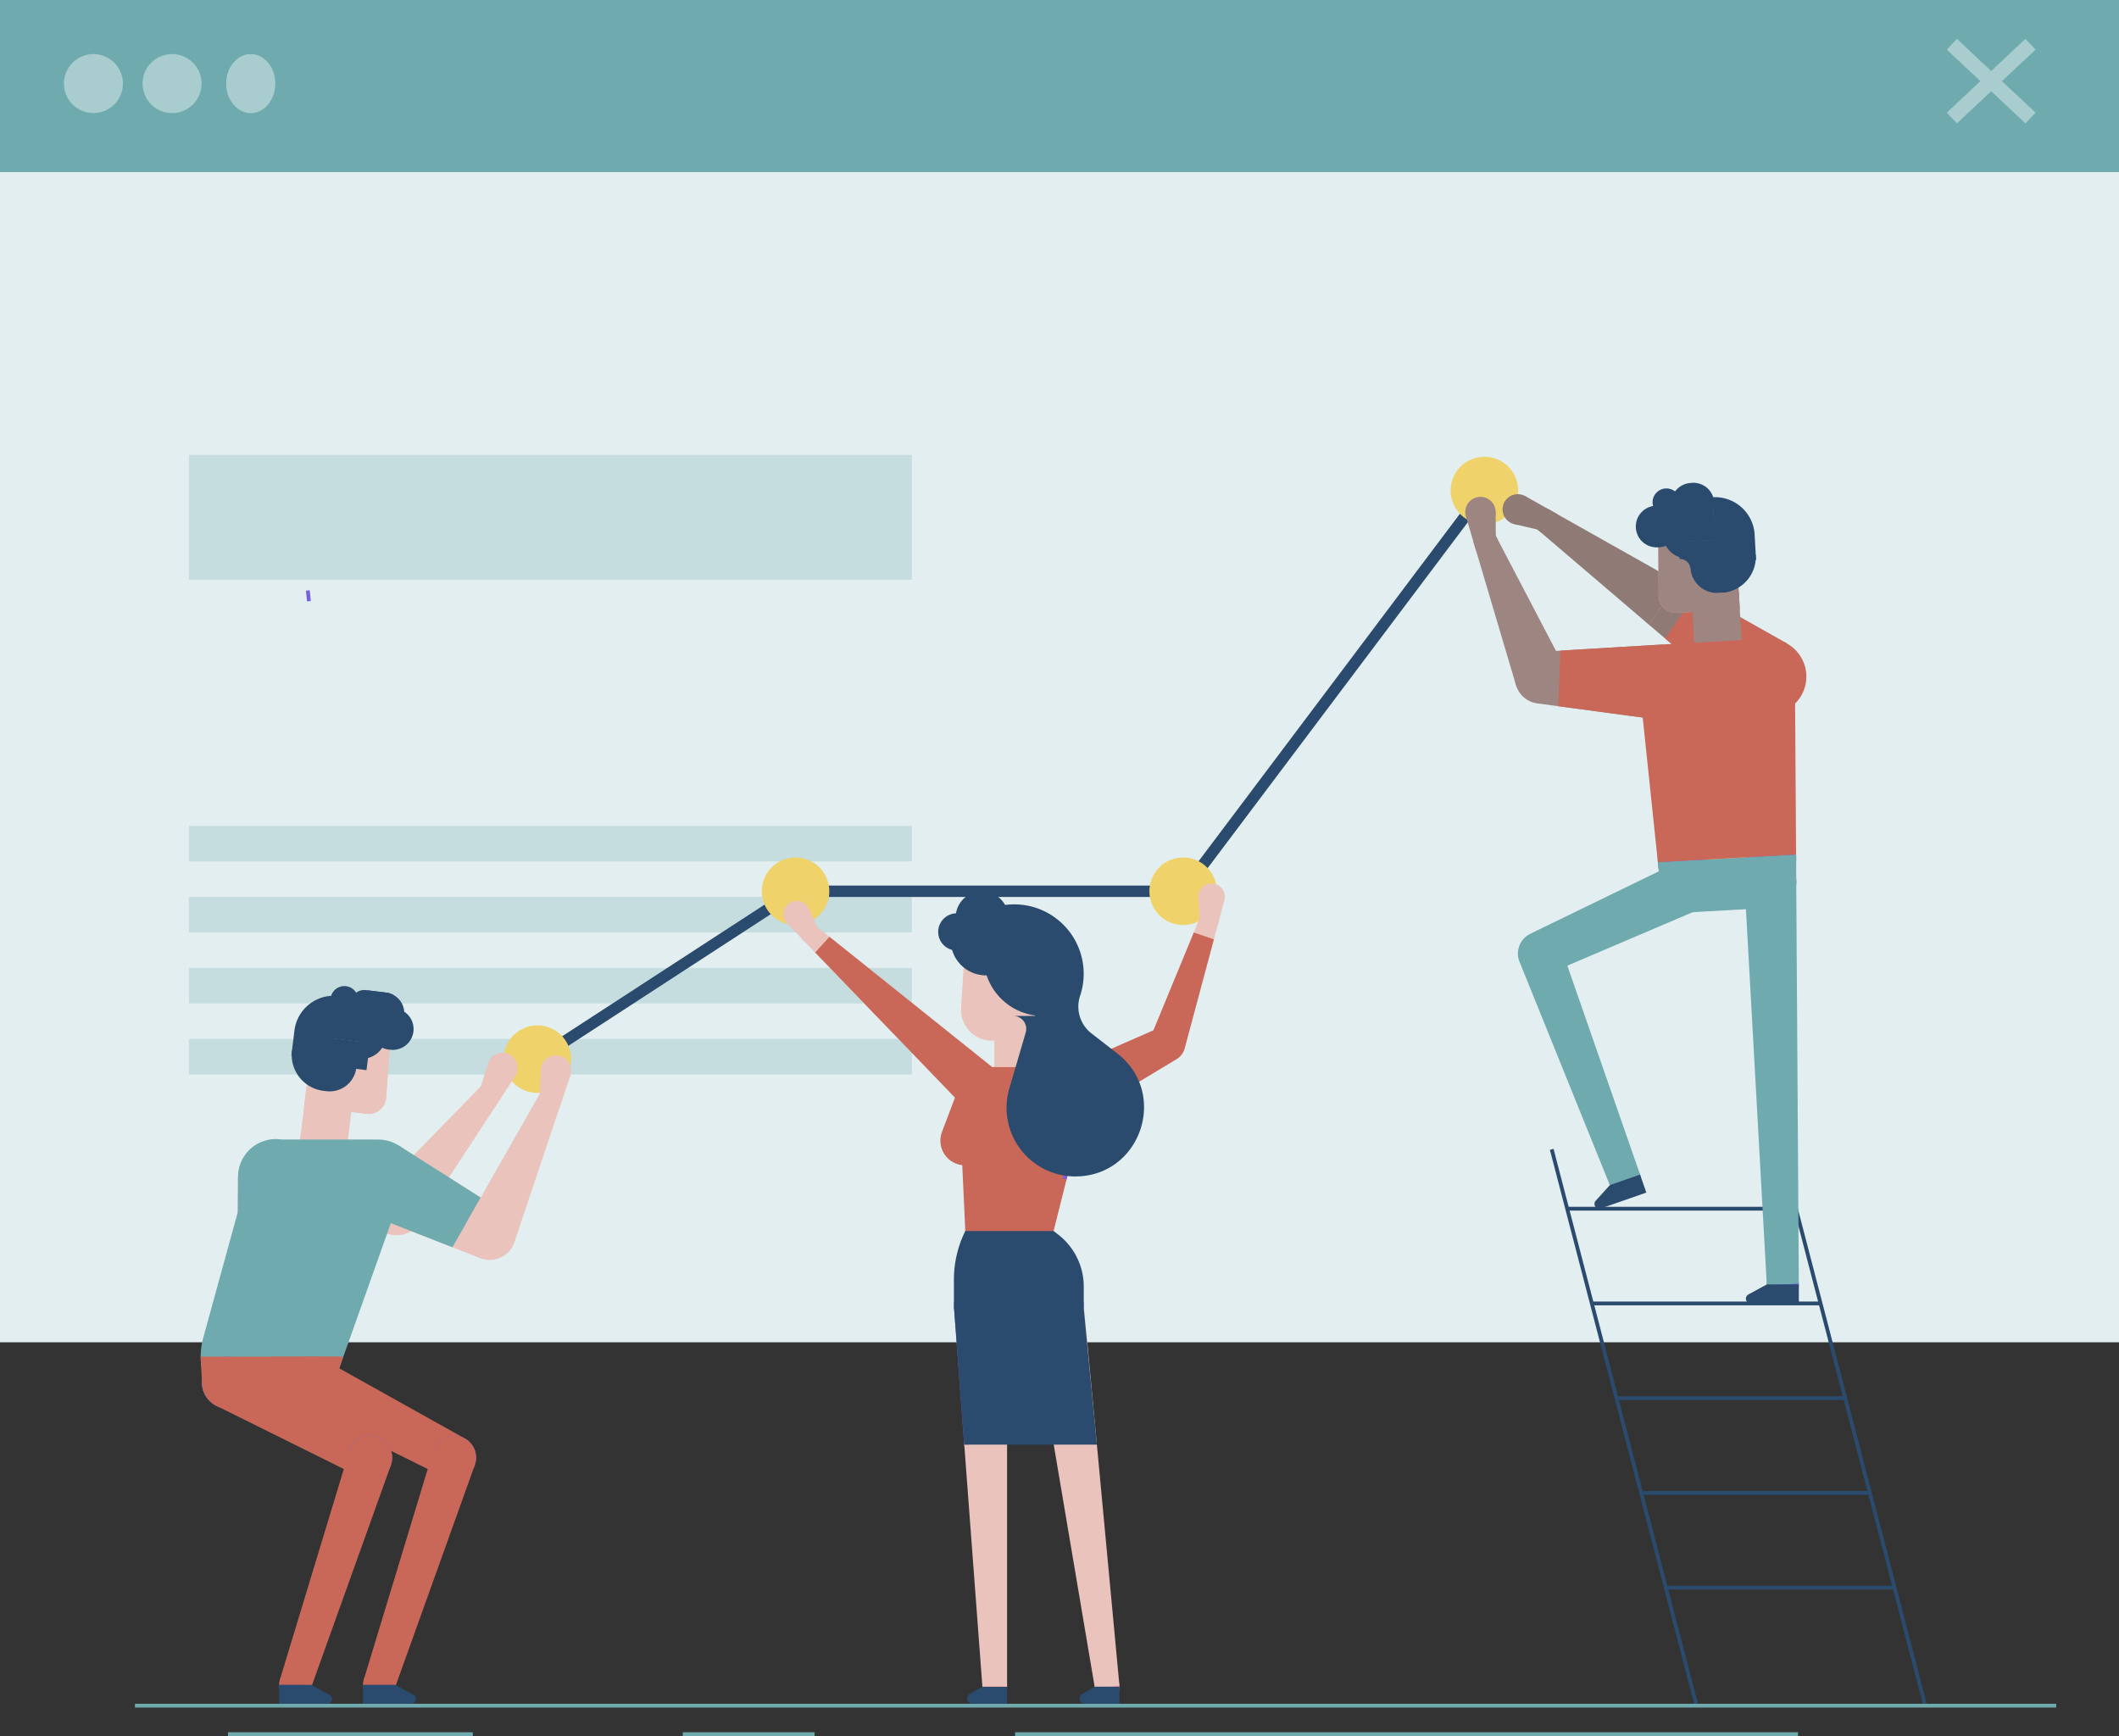 <svg xmlns="http://www.w3.org/2000/svg" width="431" height="353.086" viewBox="0 0 431 353.086"><rect x="0" y="0" width="431" height="353.086" fill="#333333" stroke="none"/><g transform="translate(-136 -1158)"><g transform="translate(136 1158)"><rect width="431" height="273" fill="#e2eeef"/><rect width="431" height="35" fill="#6fabae"/><circle cx="6" cy="6" r="6" transform="translate(13 11)" fill="#a9cdce"/><circle cx="6" cy="6" r="6" transform="translate(29 11)" fill="#a9cdce"/><ellipse cx="5" cy="6" rx="5" ry="6" transform="translate(46 11)" fill="#a9cdce"/><line x2="16" y2="15" transform="translate(397 9)" fill="none" stroke="#a9cdce" stroke-miterlimit="10" stroke-width="3"/><line x1="16" y2="15" transform="translate(397 9)" fill="none" stroke="#a9cdce" stroke-miterlimit="10" stroke-width="3"/></g><g transform="translate(174.426 1250.535)"><g transform="translate(0 75.439)"><rect width="147.036" height="7.222" fill="#c5dddf"/><g transform="translate(0 14.447)"><rect width="147.036" height="7.221" fill="#c5dddf"/></g><g transform="translate(0 28.892)"><rect width="147.036" height="7.222" fill="#c5dddf"/></g><g transform="translate(0 43.338)"><rect width="147.036" height="7.222" fill="#c5dddf"/></g></g><rect width="147.036" height="25.395" transform="translate(0 0)" fill="#c5dddf"/></g><g transform="translate(163.447 1248.797)"><g transform="translate(287.797 142.867)"><rect width="46.52" height="0.772" transform="translate(3.512 11.78)" fill="#2a4b6d"/><rect width="0.772" height="116.505" transform="matrix(0.968, -0.252, 0.252, 0.968, 0, 0.194)" fill="#2a4b6d"/><rect width="0.772" height="116.505" transform="matrix(0.968, -0.252, 0.252, 0.968, 46.52, 0.194)" fill="#2a4b6d"/><rect width="46.485" height="0.772" transform="translate(8.555 31.048)" fill="#2a4b6d"/><rect width="46.522" height="0.772" transform="translate(13.529 50.315)" fill="#2a4b6d"/><rect width="46.523" height="0.772" transform="translate(18.537 69.584)" fill="#2a4b6d"/><rect width="46.523" height="0.772" transform="translate(23.545 88.852)" fill="#2a4b6d"/></g><rect width="390.776" height="0.772" transform="translate(0 255.722)" fill="#6fabae"/><g transform="translate(179.024 261.516)"><path d="M743.623,988.145h0Z" transform="translate(-743.623 -987.759)" fill="#6fabae"/><rect width="159.236" height="0.772" transform="translate(0)" fill="#6fabae"/></g><g transform="translate(111.433 261.516)"><path d="M568.581,988.145h0Z" transform="translate(-568.581 -987.759)" fill="#6fabae"/><rect width="26.806" height="0.772" fill="#6fabae"/></g><g transform="translate(18.921 261.516)"><path d="M329,988.145h0Z" transform="translate(-329 -987.759)" fill="#6fabae"/><rect width="49.8" height="0.772" transform="translate(0)" fill="#6fabae"/></g><g transform="translate(81.228 8.277)"><rect width="101.965" height="2.317" transform="matrix(0.601, -0.799, 0.799, 0.601, 131.044, 81.496)" fill="#2a4b6d"/><rect width="78.837" height="2.317" transform="translate(53.136 81.036)" fill="#2a4b6d"/><rect width="62.631" height="2.317" transform="matrix(0.838, -0.545, 0.545, 0.838, 0, 115.371)" fill="#2a4b6d"/></g><g transform="translate(72.887 0)"><circle cx="6.866" cy="6.866" r="6.866" transform="translate(0 120.899) rotate(-22.5)" fill="#efd36a"/><circle cx="6.866" cy="6.866" r="6.866" transform="translate(54.611 83.606)" fill="#efd36a"/><circle cx="6.866" cy="6.866" r="6.866" transform="translate(133.449 83.606)" fill="#efd36a"/><circle cx="6.866" cy="6.866" r="6.866" transform="translate(192.617 5.255) rotate(-22.5)" fill="#efd36a"/></g><g transform="translate(70.118 123.322)"><path d="M470.361,629.764a3.089,3.089,0,1,1-4.277.891A3.089,3.089,0,0,1,470.361,629.764Z" transform="translate(-464.037 -629.259)" fill="#e9c3bc"/><path d="M465.173,644.436a2.317,2.317,0,1,0,.668,3.208A2.317,2.317,0,0,0,465.173,644.436Z" transform="translate(-461.586 -638.343)" fill="#e9c3bc"/><path d="M463.42,634.93l-1.575,5.167L466,642.041l2.96-4.519Z" transform="translate(-461.745 -632.74)" fill="#e9c3bc"/></g><path d="M412.575,698.932a5.267,5.267,0,1,0,1.519,7.292A5.267,5.267,0,0,0,412.575,698.932Z" transform="translate(-356.377 -548.178)" fill="#e9c3bc"/><path d="M351.171,691.068l24.988,4.045,2.673-10.139L355.09,676.2Z" transform="translate(-323.689 -534.754)" fill="#e9c3bc"/><path d="M416.475,674.177l16.655-25.424-3.6-2.891-1.094,1.121L408.3,667.6Z" transform="translate(-358.759 -516.13)" fill="#e9c3bc"/><path d="M461.554,645.863l3.6,2.891-1.121,1.712-3.568-3.482Z" transform="translate(-390.777 -516.13)" fill="#e9c3bc"/><circle cx="7.723" cy="7.723" r="7.723" transform="translate(18.523 144.72) rotate(-23.67)" fill="#a796f2"/><g transform="translate(270.588 10.257)"><path d="M982.959,336.582a3.089,3.089,0,1,0,3.84,2.083A3.09,3.09,0,0,0,982.959,336.582Z" transform="translate(-980.748 -336.454)" fill="#9d8682"/><path d="M986.468,352.531a2.317,2.317,0,1,1-1.562,2.88A2.317,2.317,0,0,1,986.468,352.531Z" transform="translate(-983.241 -346.264)" fill="#9d8682"/><path d="M987.131,344.425l.024,5.4-4.539.668-1.536-5.179Z" transform="translate(-980.952 -341.347)" fill="#9d8682"/></g><g transform="translate(272.253 17.671)"><path d="M993.71,386.527l-8.644-29.138,4.274-1.735.726,1.388,1.071,2.051,12.289,23.489Z" transform="translate(-985.064 -355.653)" fill="#9d8682"/><path d="M989.334,355.653l-4.274,1.735.582,1.962,4.418-2.31Z" transform="translate(-985.06 -355.653)" fill="#9d8682"/></g><g transform="translate(278.173 9.704)"><path d="M1000.788,336.6a3.089,3.089,0,1,1,1.175,4.207A3.089,3.089,0,0,1,1000.788,336.6Z" transform="translate(-1000.39 -335.022)" fill="#907a76"/><path d="M1015.859,343.326a2.317,2.317,0,1,0,3.156-.882A2.317,2.317,0,0,0,1015.859,343.326Z" transform="translate(-1009.703 -339.395)" fill="#907a76"/><path d="M1006.579,341.754l5.261,1.226,1.662-4.276-4.707-2.651Z" transform="translate(-1004.189 -335.655)" fill="#907a76"/></g><circle cx="5.267" cy="5.267" r="5.267" transform="translate(305.822 37.215) rotate(-86.714)" fill="#ff95a9"/><path d="M1105.591,393.969l-22.055-12.423-6.009,8.593,19.254,16.429Z" transform="translate(-769.568 -353.877)" fill="#907a76"/><g transform="translate(284.843 12.754)"><path d="M1017.665,346.707l2.643-3.78,26.482,14.916-6.01,8.594-20.163-17.211-1.76-1.5Z" transform="translate(-1017.664 -342.924)" fill="#907a76"/><path d="M1017.664,346.7l2.643-3.781,1.783,1-3.235,3.793Z" transform="translate(-1017.664 -342.92)" fill="#907a76"/></g><path d="M1110.786,397.321l-18.312-10.315-6.483,9.276,15.984,13.639Z" transform="translate(-774.764 -357.229)" fill="#c96858"/><circle cx="2.51" cy="2.51" r="2.51" transform="translate(194.245 252.843) rotate(-54.671)" fill="#ff95a9"/><path d="M751.973,762.529l13.021,77.024,4.974-.65-7.281-77.773Z" transform="translate(-569.724 -586.888)" fill="#e9c3bc"/><g transform="translate(174.805 115.777)"><rect width="8.495" height="10.461" fill="#e9c3bc"/><circle cx="4.248" cy="4.248" r="4.248" transform="translate(0 6.213)" fill="#e9c3bc"/></g><path d="M715.907,574.358h14.512V593.09h-9.013a6.258,6.258,0,0,1-6.247-6.645Z" transform="translate(-547.119 -472.236)" fill="#e9c3bc"/><path d="M1086.2,362.556l12.791-.71-.778-14.009a7.728,7.728,0,0,0-8.144-7.288h0a8.053,8.053,0,0,0-7.649,7.79l.076,10.737A3.509,3.509,0,0,0,1086.2,362.556Z" transform="translate(-772.574 -328.703)" fill="#ff95a9"/><path d="M1082.5,359.078a3.51,3.51,0,0,0,3.7,3.478l12.789-.71-.778-14.009a7.729,7.729,0,0,0-8.144-7.288,8.587,8.587,0,0,0-5.551,2.445,7.694,7.694,0,0,0-2.1,5.343Z" transform="translate(-772.575 -328.704)" fill="#9d8682"/><path d="M1082.473,367.414l-.047-6.676Z" transform="translate(-772.575 -341.104)" fill="#e9c3bc"/><path d="M0,0H8.07a0,0,0,0,1,0,0V13.211a0,0,0,0,1,0,0h0A8.07,8.07,0,0,1,0,5.141V0A0,0,0,0,1,0,0Z" transform="translate(329.729 23.077) rotate(176.822)" fill="#2a4b6d"/><path d="M1080.707,337.191l3.73,2.2a2.808,2.808,0,0,0,2.848-4.839l-3.73-2.2a2.808,2.808,0,0,0-2.849,4.839Z" transform="translate(-770.671 -323.44)" fill="#2a4b6d"/><path d="M1070.583,345.592a4.232,4.232,0,0,0,4.461,3.992,4.244,4.244,0,1,0-.469-8.453A4.233,4.233,0,0,0,1070.583,345.592Z" transform="translate(-765.302 -329.064)" fill="#2a4b6d"/><path d="M1089.152,333.583a4.233,4.233,0,0,0,4.461,3.992,4.244,4.244,0,1,0-.469-8.453A4.232,4.232,0,0,0,1089.152,333.583Z" transform="translate(-776.701 -321.692)" fill="#2a4b6d"/><rect width="11.698" height="4.387" transform="translate(323.326 18.941) rotate(176.822)" fill="#2a4b6d"/><rect width="9.037" height="5.595" transform="matrix(-0.998, 0.055, -0.055, -0.998, 323.297, 24.488)" fill="#2a4b6d"/><path d="M7.354,0h.6a5.479,5.479,0,0,1,5.479,5.479V7.354a0,0,0,0,1,0,0H0a0,0,0,0,1,0,0v0A7.354,7.354,0,0,1,7.354,0Z" transform="matrix(-0.998, 0.055, -0.055, -0.998, 330.078, 29.368)" fill="#2a4b6d"/><path d="M1105.5,401.394h0a4.827,4.827,0,0,0,4.552-5.087l-.544-9.808-9.639.535.545,9.808A4.827,4.827,0,0,0,1105.5,401.394Z" transform="translate(-783.28 -356.917)" fill="#9d8682"/><path d="M1090.472,373.36l-2.1.117-.234-4.2,2.1-.117a2.106,2.106,0,0,1,2.219,1.986h0A2.106,2.106,0,0,1,1090.472,373.36Z" transform="translate(-776.081 -346.268)" fill="#9d8682"/><path d="M0,0H.2A5.036,5.036,0,0,1,5.235,5.036v0a0,0,0,0,1,0,0H0a0,0,0,0,1,0,0V0A0,0,0,0,1,0,0Z" transform="translate(316.26 22.77) rotate(176.822)" fill="#2a4b6d"/><path d="M1110.9,404.651a4.827,4.827,0,1,1-5.087-4.552A4.827,4.827,0,0,1,1110.9,404.651Z" transform="translate(-784.134 -365.261)" fill="#9d8682"/><path d="M1110.278,503.687a14,14,0,0,1-.73,5.319l-26.071,1.447a14.079,14.079,0,1,1,26.8-6.767Z" transform="translate(-772.401 -420.69)" fill="#7760db"/><circle cx="3.861" cy="3.861" r="3.861" transform="translate(319.527 87.153) rotate(-83.192)" fill="#ffe159"/><circle cx="5.267" cy="5.267" r="5.267" transform="matrix(0.91, -0.414, 0.414, 0.91, 278.971, 44.435)" fill="#9d8682"/><path d="M1043.8,429.542l-25.088-3.369.379-10.479,25.265-1.517Z" transform="translate(-733.462 -373.908)" fill="#9d8682"/><path d="M1090.87,538.261a5.271,5.271,0,1,1,2.78-6.916A5.271,5.271,0,0,1,1090.87,538.261Z" transform="translate(-773.253 -443.865)" fill="#7760db"/><circle cx="5.271" cy="5.271" r="5.271" transform="translate(325.482 90.632) rotate(-61.096)" fill="#7760db"/><path d="M1110.309,524.828l.034,5.277v.259a5.271,5.271,0,0,1-4.979,5.3l-17.059.947a5.27,5.27,0,0,1-5.534-4.713l-.027-.257-.551-5.248Z" transform="translate(-772.434 -441.832)" fill="#6fabae"/><circle cx="3.259" cy="3.259" r="3.259" transform="matrix(0.69, -0.724, 0.724, 0.69, 298.456, 149.293)" fill="#7760db"/><path d="M1146.082,745.922a3.259,3.259,0,1,1-3.435-3.073A3.259,3.259,0,0,1,1146.082,745.922Z" transform="translate(-807.653 -575.662)" fill="#7760db"/><path d="M1138.559,571.255h0l-.21-32.76-10.525.584,1.818,32.671h0l2.726,49.092,6.508-.361Z" transform="translate(-800.446 -450.221)" fill="#6fabae"/><path d="M1044.789,538.938l-4.134-9.693-29.468,14.315.007.017a4.463,4.463,0,0,0-2.482,5.578l18.451,45.638,6.155-2.144-14.8-42.5Z" transform="translate(-727.172 -444.544)" fill="#6fabae"/><path d="M1129.527,755.144h9.8v-3.861h-6.522l-3.743,2.041a.969.969,0,0,0-.505.851h0A.969.969,0,0,0,1129.527,755.144Z" transform="translate(-800.894 -580.843)" fill="#2a4b6d"/><path d="M1050.093,700.322l9.255-3.224-1.27-3.647-6.159,2.145-2.863,3.159a.97.97,0,0,0-.2.97h0A.97.97,0,0,0,1050.093,700.322Z" transform="translate(-751.937 -545.343)" fill="#2a4b6d"/><path d="M381.881,626l-12.714-1.57,1.72-13.925a7.727,7.727,0,0,1,8.616-6.722h0a8.053,8.053,0,0,1,7.107,8.288l-.8,10.708A3.51,3.51,0,0,1,381.881,626Z" transform="translate(-334.736 -490.265)" fill="#e9c3bc"/><path d="M385.813,622.784a3.51,3.51,0,0,1-3.93,3.22l-12.713-1.57,1.72-13.925a7.728,7.728,0,0,1,8.617-6.722,8.586,8.586,0,0,1,5.374,2.813,7.7,7.7,0,0,1,1.732,5.472Z" transform="translate(-334.738 -490.265)" fill="#e9c3bc"/><path d="M408.212,601.521l-.512,4.141a3.709,3.709,0,0,1-.229.912l-7.792-.962,1.142-9.247,3.727.46A4.21,4.21,0,0,1,408.212,601.521Z" transform="translate(-353.466 -485.745)" fill="#2a4b6d"/><path d="M413.054,632l.5-6.657Z" transform="translate(-361.676 -503.531)" fill="none"/><path d="M371.323,663.315h0a4.827,4.827,0,0,1-4.2-5.382l1.2-9.749,9.581,1.183-1.2,9.749A4.827,4.827,0,0,1,371.323,663.315Z" transform="translate(-333.459 -517.555)" fill="#e9c3bc"/><path d="M398.369,637.144l2.09.258.516-4.18-2.09-.258a2.105,2.105,0,0,0-2.348,1.831h0A2.106,2.106,0,0,0,398.369,637.144Z" transform="translate(-351.528 -508.202)" fill="#e9c3bc"/><g transform="translate(31.037 109.757)"><path d="M8.07,0h0a0,0,0,0,1,0,0V13.211a0,0,0,0,1,0,0H0a0,0,0,0,1,0,0V8.07A8.07,8.07,0,0,1,8.07,0Z" transform="translate(2.392 1.034) rotate(7.04)" fill="#2a4b6d"/><path d="M396.44,604.206l-8.282-1.023a5.915,5.915,0,0,1-5.14-6.588,2.807,2.807,0,1,1,5.572.688.294.294,0,0,0,.256.327l8.282,1.023Z" transform="translate(-374.248 -594.131)" fill="#2a4b6d"/><path d="M400.329,602.323l-4.3-.531a2.807,2.807,0,1,1,.688-5.572l4.3.531a2.807,2.807,0,1,1-.688,5.572Z" transform="translate(-380.753 -595.4)" fill="#2a4b6d"/><path d="M412.792,610.554a4.233,4.233,0,0,1-4.719,3.682,4.244,4.244,0,1,1,1.038-8.4A4.233,4.233,0,0,1,412.792,610.554Z" transform="translate(-387.187 -601.295)" fill="#2a4b6d"/><rect width="11.698" height="4.387" transform="translate(7.977 6.097) rotate(7.04)" fill="#2a4b6d"/><rect width="9.037" height="5.595" transform="translate(7.78 10.434) rotate(7.041)" fill="#2a4b6d"/><path d="M0,0H13.431a0,0,0,0,1,0,0V1.875A5.479,5.479,0,0,1,7.952,7.354h-.6A7.354,7.354,0,0,1,0,0V0A0,0,0,0,1,0,0Z" transform="matrix(0.992, 0.123, -0.123, 0.992, 0.901, 13.101)" fill="#2a4b6d"/><path d="M0,0H5.235a0,0,0,0,1,0,0V0A5.036,5.036,0,0,1,.2,5.036H0a0,0,0,0,1,0,0V0A0,0,0,0,1,0,0Z" transform="translate(14.848 9.749) rotate(7.041)" fill="#2a4b6d"/></g><circle cx="4.827" cy="4.827" r="4.827" transform="translate(31.658 141.592) rotate(-50.229)" fill="#e9c3bc"/><circle cx="3.861" cy="3.861" r="3.861" transform="translate(23.587 181.264)" fill="#a796f2"/><circle cx="5.267" cy="5.267" r="5.267" transform="matrix(0.833, -0.553, 0.553, 0.833, 18.775, 172.418)" fill="#ff95a9"/><path d="M349.343,696.192,344.315,721l-10.43-1.075.165-25.31Z" transform="translate(-313.078 -546.057)" fill="#ff95a9"/><circle cx="5.523" cy="5.523" r="5.523" transform="matrix(0.383, -0.924, 0.924, 0.383, 21.367, 151.682)" fill="#a796f2"/><circle cx="5.523" cy="5.523" r="5.523" transform="translate(41.675 148.693) rotate(-45)" fill="#1dc29e"/><g transform="translate(82.329 123.858)"><path d="M497.839,630.81a3.089,3.089,0,1,1-3.912,1.945A3.09,3.09,0,0,1,497.839,630.81Z" transform="translate(-493.55 -630.648)" fill="#e9c3bc"/><path d="M496.263,646.668a2.317,2.317,0,1,0,1.459,2.934A2.317,2.317,0,0,0,496.263,646.668Z" transform="translate(-493.208 -640.408)" fill="#e9c3bc"/><path d="M493.429,638.334l-.216,5.4,4.512.829,1.72-5.121Z" transform="translate(-493.211 -635.366)" fill="#e9c3bc"/></g><circle cx="5.267" cy="5.267" r="5.267" transform="translate(65.111 157.816) rotate(-26.435)" fill="#e9c3bc"/><path d="M400.881,691.8l23.58,9.207,4.744-9.351-21.367-13.567Z" transform="translate(-354.204 -535.911)" fill="#e9c3bc"/><path d="M424.528,688.684l-5.75,10.1-17.9-6.989,6.958-13.708Z" transform="translate(-354.201 -535.912)" fill="#6fabae"/><path d="M464.618,680.277l9.677-28.812-4.21-1.886-.775,1.361-14.262,25.048Z" transform="translate(-387.455 -518.411)" fill="#e9c3bc"/><path d="M492.762,649.577l4.21,1.886-.652,1.94-4.333-2.466Z" transform="translate(-410.13 -518.41)" fill="#e9c3bc"/><circle cx="5.271" cy="5.271" r="5.271" transform="translate(13.631 185.125)" fill="#1dc29e"/><path d="M353.547,675.346a7.689,7.689,0,0,0-2.809-.523v-.006H331.082a7.669,7.669,0,0,0-8.852,7.591h-.009l-.047,7.152-7.056,25.674h.006a14.074,14.074,0,0,0,.518,9.009h26.111c.076-.186.146-.375.214-.566h0l.008-.022.018-.052,1.65-4.633,10.495-29.507a7.714,7.714,0,0,0-.592-14.118Z" transform="translate(-301.252 -533.847)" fill="#6fabae"/><circle cx="5.271" cy="5.271" r="5.271" transform="matrix(0.948, -0.319, 0.319, 0.948, 29.288, 187.085)" fill="#7760db"/><g transform="translate(33.624 185.678)"><g transform="translate(0)"><path d="M367.077,800.185l29.313,14.542,3.969-8-28.6-15.981Z" transform="translate(-367.077 -790.745)" fill="#c96858"/></g></g><g transform="translate(60.455 201.193)"><g transform="translate(0 0)"><path d="M439.042,839.391a4.466,4.466,0,1,0-2.016-5.985A4.466,4.466,0,0,0,439.042,839.391Z" transform="translate(-436.56 -830.923)" fill="#7760db"/></g></g><circle cx="3.259" cy="3.259" r="3.259" transform="translate(45.716 249.438) rotate(-13.283)" fill="#c96858"/><g transform="translate(60.456 201.193)"><g transform="translate(0 0)"><path d="M438.088,838.748a4.466,4.466,0,1,0-.416-6.3A4.466,4.466,0,0,0,438.088,838.748Z" transform="translate(-436.565 -830.923)" fill="#c96858"/></g></g><path d="M414.6,839.122l-14.131,46.554,6.187,2.048,16.422-45.793Z" transform="translate(-353.95 -634.764)" fill="#c96858"/><path d="M409.906,966h-9.8v-3.861h6.522l3.742,2.041a.969.969,0,0,1,.505.851h0A.969.969,0,0,1,409.906,966Z" transform="translate(-353.727 -710.278)" fill="#2a4b6d"/><circle cx="5.271" cy="5.271" r="5.271" transform="matrix(0.948, -0.319, 0.319, 0.948, 12.225, 187.085)" fill="#7760db"/><g transform="translate(16.561 185.678)"><path d="M322.888,800.185,352.2,814.727l3.969-8-28.6-15.981Z" transform="translate(-322.888 -790.745)" fill="#c96858"/></g><g transform="translate(43.391 201.193)"><g transform="translate(0 0)"><path d="M394.854,839.391a4.466,4.466,0,1,0-2.016-5.985A4.465,4.465,0,0,0,394.854,839.391Z" transform="translate(-392.371 -830.923)" fill="#7760db"/></g></g><circle cx="3.259" cy="3.259" r="3.259" transform="translate(28.653 249.438) rotate(-13.283)" fill="#c96858"/><g transform="translate(43.393 201.193)"><g transform="translate(0 0)"><path d="M393.9,838.748a4.466,4.466,0,1,0-.416-6.3A4.466,4.466,0,0,0,393.9,838.748Z" transform="translate(-392.376 -830.923)" fill="#c96858"/></g></g><path d="M370.41,839.122l-14.131,46.554,6.187,2.048,16.422-45.793Z" transform="translate(-326.824 -634.764)" fill="#c96858"/><path d="M365.717,966h-9.8v-3.861h6.522l3.743,2.041a.97.97,0,0,1,.505.851h0A.969.969,0,0,1,365.717,966Z" transform="translate(-326.602 -710.278)" fill="#2a4b6d"/><path d="M314.624,789.314l.259,5.271.013.258a5.27,5.27,0,0,0,5.264,5.012h17.086a5.271,5.271,0,0,0,5.265-5.012l.013-.258.259-5.271Z" transform="translate(-301.254 -604.189)" fill="#c96858"/><path d="M366.532,789.309l-1.676,4.707-12.951-4.074v-.633Z" transform="translate(-324.14 -604.185)" fill="#c96858"/><circle cx="8.978" cy="8.978" r="8.978" transform="translate(168.894 150.592)" fill="#f04f4f"/><path d="M631.033,561.8a1.931,1.931,0,1,1-.051,2.73A1.931,1.931,0,0,1,631.033,561.8Z" transform="translate(-495.122 -464.197)" fill="#ff95a9"/><circle cx="5.02" cy="5.02" r="5.02" transform="translate(167.586 126.237)" fill="#ff95a9"/><path d="M626.711,550.792l0,0a2.7,2.7,0,1,0-4.395,3.017l3.215,3.337,3.141-2.156Z" transform="translate(-489.668 -456.812)" fill="#e9c3bc"/><path d="M655.178,578.956l-20.742-16.6-2.6,2.849,18.434,19.135Z" transform="translate(-495.981 -464.867)" fill="#e9c3bc"/><circle cx="2.51" cy="2.51" r="2.51" transform="translate(172.371 249.737)" fill="#f04f4f"/><circle cx="5.02" cy="5.02" r="5.02" transform="translate(167.5 136.175) rotate(-88.93)" fill="#fff"/><path d="M731.717,636.81H713.051a5.02,5.02,0,0,0-4.7,3.245h0l-3.758,9.931.005,0a5.006,5.006,0,0,0,4.117,6.759l.62,13.4h17.956l7.421-29.49A3.089,3.089,0,0,0,731.717,636.81Z" transform="translate(-540.442 -510.573)" fill="#c96858"/><circle cx="1.931" cy="1.931" r="1.931" transform="matrix(0.35, -0.937, 0.937, 0.35, 216.038, 97.409)" fill="#ff95a9"/><circle cx="5.02" cy="5.02" r="5.02" transform="translate(184.986 127.679) rotate(-14.736)" fill="#fff"/><path d="M840.185,542.114a2.7,2.7,0,0,0-.084.885h0l.316,4.623,3.791.369,1.2-4.475a2.7,2.7,0,1,0-5.221-1.4Z" transform="translate(-623.818 -451.213)" fill="#e9c3bc"/><path d="M815.052,581.868l10.132-24.56,3.649,1.239-6.887,25.662Z" transform="translate(-608.446 -461.77)" fill="#e9c3bc"/><path d="M800.085,567.3,796,565.913l-8.2,19.883-18.055,7.912,4.6,8.9,18.151-10.938v0a3.631,3.631,0,0,0,1.641-2.176h0Z" transform="translate(-580.63 -467.052)" fill="#c96858"/><path d="M659.143,582.524l-17.936-14.355-2.908,3.193,15.941,16.546,14.7,15.262,6.746-7.407Z" transform="translate(-499.944 -468.437)" fill="#c96858"/><path d="M768.4,659.678l-.749-.188,4.788-19.026a2.32,2.32,0,0,0-2.247-2.883h-3.244v-.772h3.244a3.093,3.093,0,0,1,3,3.843Z" transform="translate(-578.916 -510.572)" fill="#7760db"/><circle cx="5.406" cy="5.406" r="5.406" transform="translate(166.579 169.335)" fill="#7760db"/><path d="M762.511,752.917a5.406,5.406,0,1,1-6.237-4.421A5.405,5.405,0,0,1,762.511,752.917Z" transform="translate(-569.603 -579.084)" fill="#7760db"/><path d="M721.482,963.139h5.02v3.475h-7.033a1.076,1.076,0,0,1-1.076-1.076h0a1.077,1.077,0,0,1,.539-.933Z" transform="translate(-549.111 -710.892)" fill="#2a4b6d"/><circle cx="4.367" cy="4.367" r="4.367" transform="translate(168.656 198.327)" fill="#f04f4f"/><path d="M725.506,834.811v49.553h-5.02l-3.715-49.553Z" transform="translate(-548.116 -632.117)" fill="#e9c3bc"/><g transform="translate(166.594 174.741)"><path d="M722.228,762.42v27.953l-8.722.329-2.075-27.875Z" transform="translate(-711.431 -762.42)" fill="#7760db"/></g><path d="M737.783,738.71h-.005c.01-.134.021-.269.021-.406v-3.862a13.371,13.371,0,0,0-5.167-10.558l-.968-.752H713.707a22.263,22.263,0,0,0-2.315,9.884V738.3c0,.137.01.271.021.406h-.005l2.075,27.875H740.47Z" transform="translate(-544.813 -563.562)" fill="#2a4b6d"/><path d="M3.781,0h11.5a0,0,0,0,1,0,0V7.562a0,0,0,0,1,0,0H3.781A3.781,3.781,0,0,1,0,3.781v0A3.781,3.781,0,0,1,3.781,0Z" transform="translate(163.379 94.958)" fill="#2a4b6d"/><path d="M0,0H12.113a0,0,0,0,1,0,0V15.43a0,0,0,0,1,0,0h0A12.113,12.113,0,0,1,0,3.317V0A0,0,0,0,1,0,0Z" transform="translate(172.606 100.412)" fill="#2a4b6d"/><path d="M0,0H12.113a0,0,0,0,1,0,0V7.164a0,0,0,0,1,0,0H7.164A7.164,7.164,0,0,1,0,0V0A0,0,0,0,1,0,0Z" transform="translate(165.929 100.412)" fill="#2a4b6d"/><path d="M749.3,581.43l-5.228-4.058a6.911,6.911,0,0,1-2.363-7.639,14.118,14.118,0,0,0-21.451-16.1,3.233,3.233,0,0,0-1.265,2.381,2.747,2.747,0,0,0,2.746,2.685H732.6v15.072l-4.463.026a2.629,2.629,0,0,1,2.523,3.369l-3.332,11.364a13.967,13.967,0,0,0,13.4,17.9h0C754.04,606.429,759.809,589.589,749.3,581.43Z" transform="translate(-549.479 -457.958)" fill="#2a4b6d"/><circle cx="5.356" cy="5.356" r="5.356" transform="translate(166.927 90.472)" fill="#2a4b6d"/><path d="M780.692,963.139h5.02v3.475h-7.033a1.076,1.076,0,0,1-1.076-1.076h0a1.076,1.076,0,0,1,.54-.933Z" transform="translate(-585.457 -710.892)" fill="#2a4b6d"/><rect width="7.197" height="5.818" transform="translate(321.261 16.142) rotate(176.823)" fill="#2a4b6d"/><rect width="0.772" height="2.197" transform="translate(34.783 29.333) rotate(-5.673)" fill="#7760db"/><path d="M1076.255,412.142a7.678,7.678,0,0,0-3.4-.977c-.067-.005-.133-.01-.2-.013s-.142,0-.212,0c-.1,0-.192,0-.289,0l-21.031,1.168v0l-20.974,1.259-.412,11.309,17.172,2.306,3.084,29.414,28.114-1.561-.2-30.706a7.705,7.705,0,0,0-1.655-12.2Z" transform="translate(-740.232 -372.05)" fill="#c96858"/></g></g></svg>